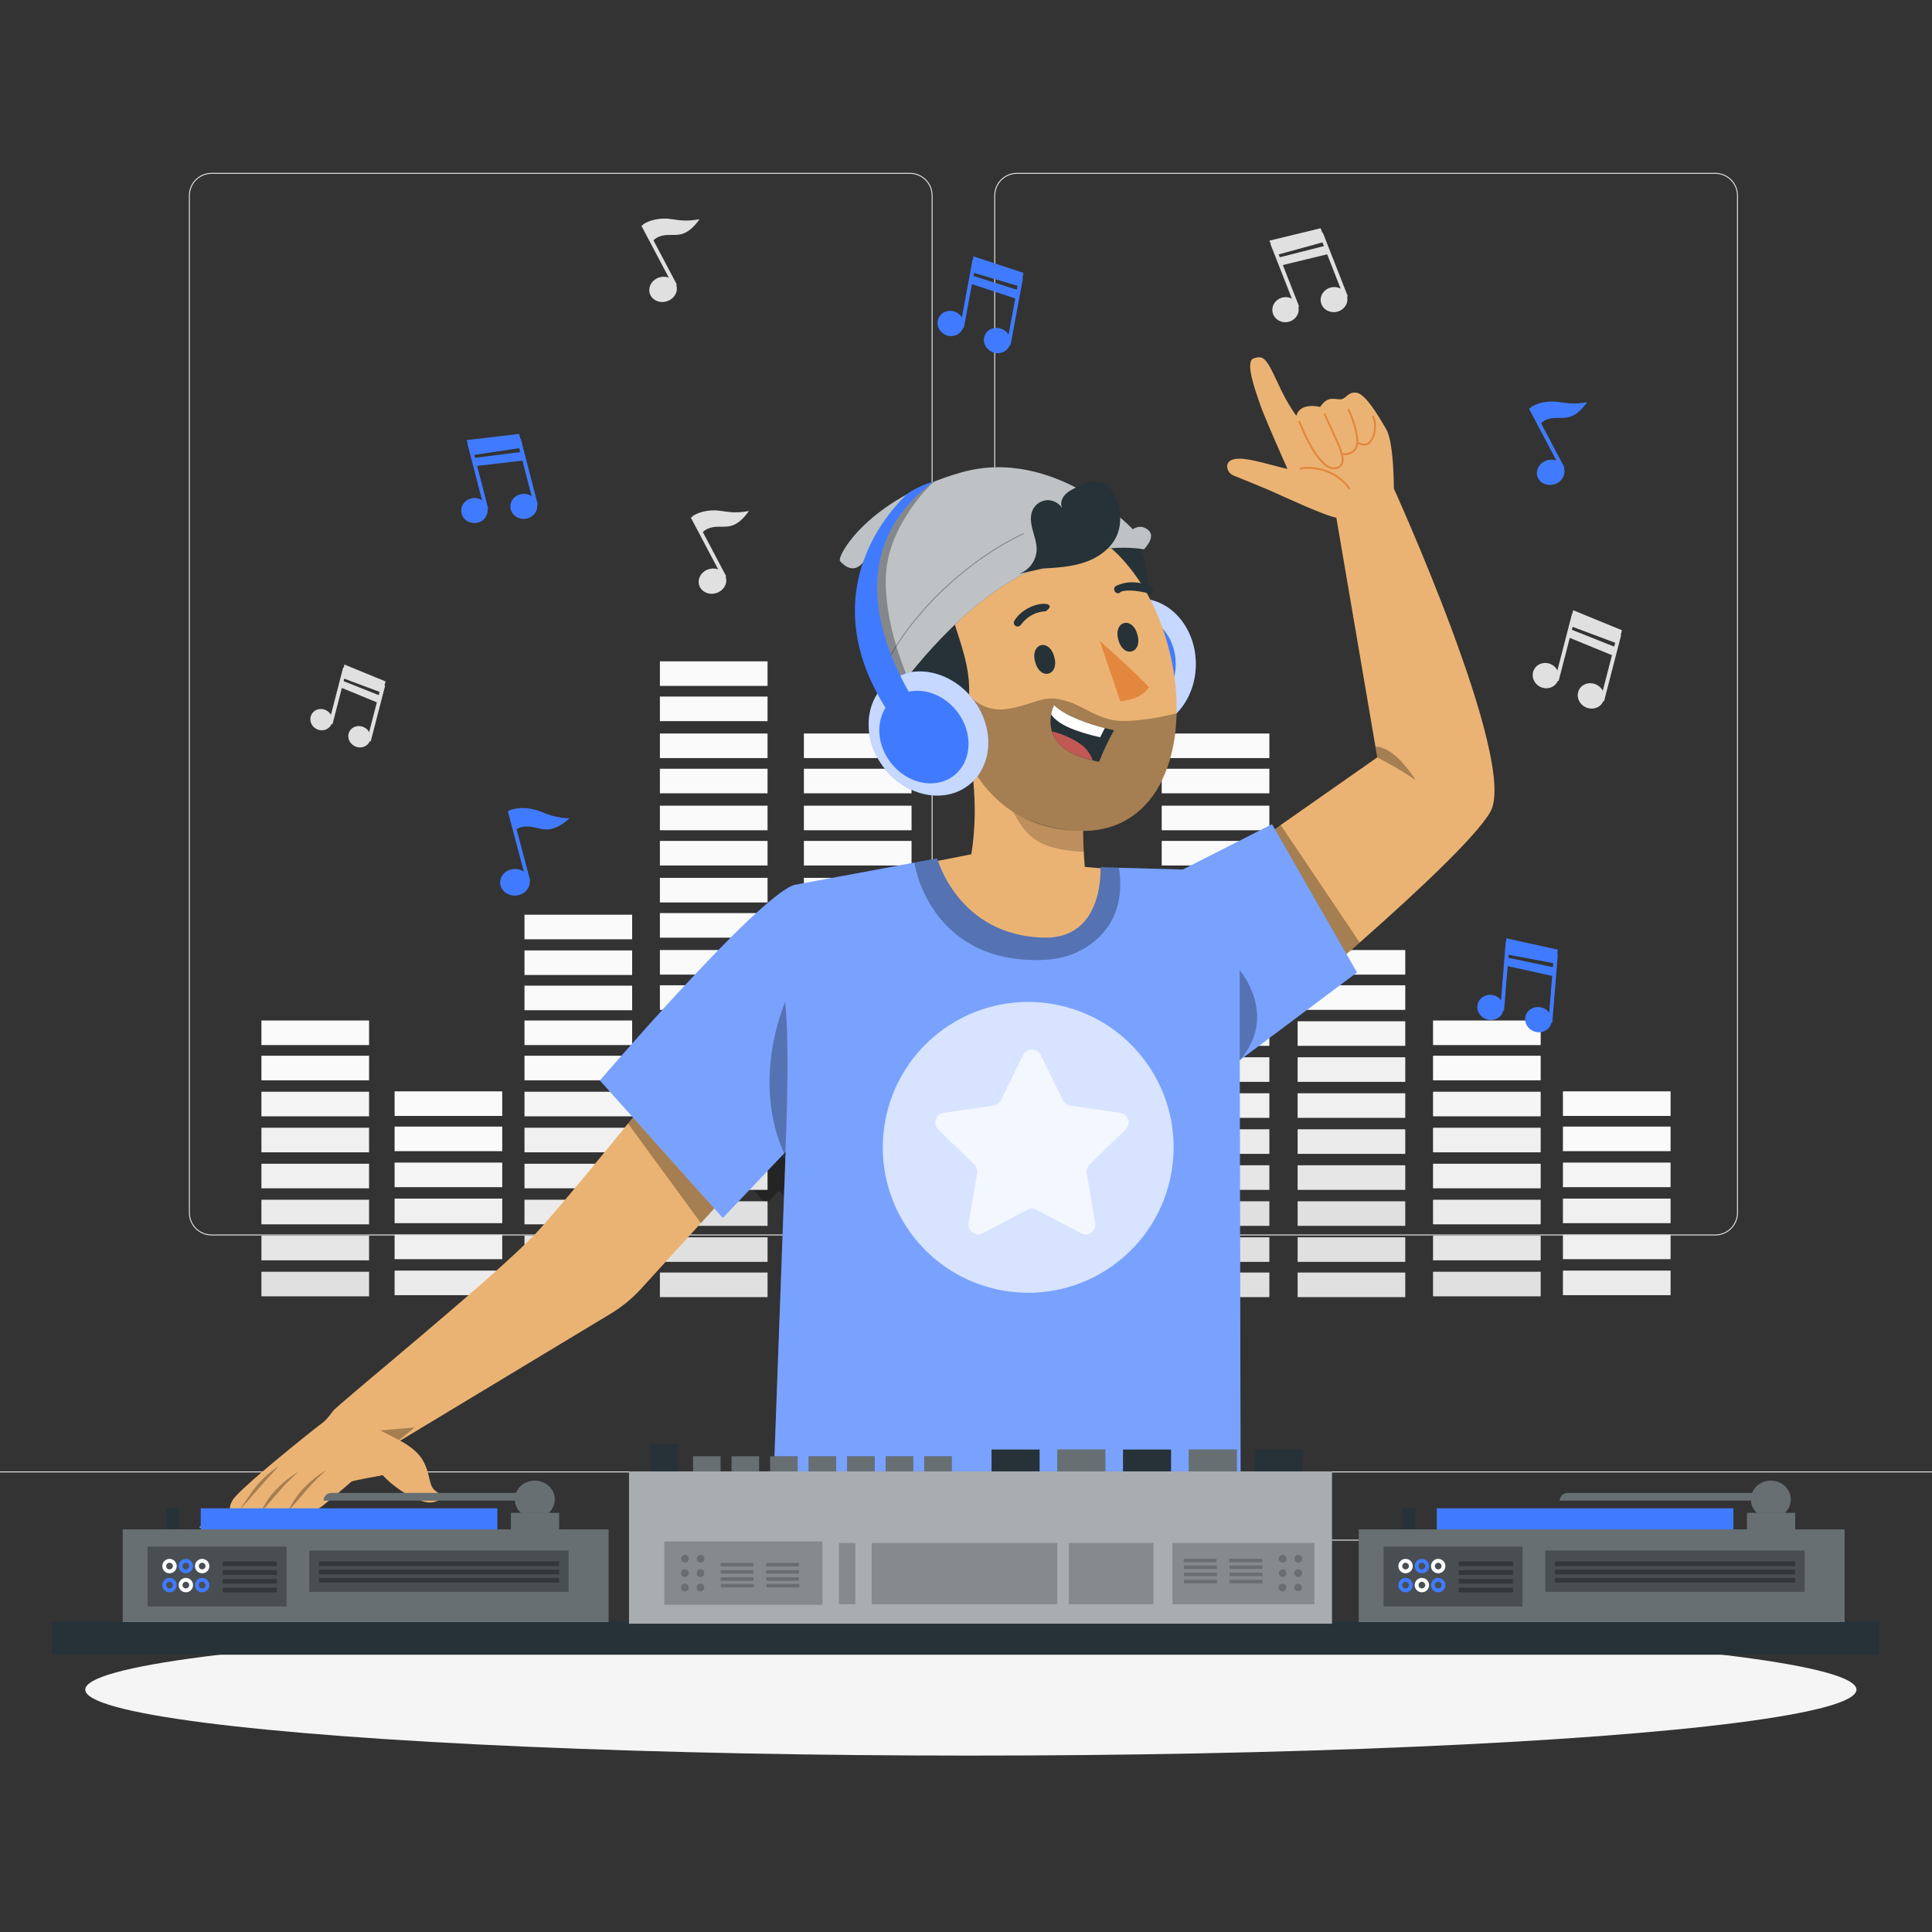 <svg xmlns="http://www.w3.org/2000/svg" viewBox="0 0 500 500"><rect x="0" y="0" width="500" height="500" fill="#333333" stroke="none"/><g id="freepik--background-complete--inject-2"><polygon points="177.248 280.894 209.042 316.447 213.473 311.786 181.803 275.644 177.248 280.894" style="opacity:.3;"></polygon><polygon points="178.124 286.794 198.153 311.786 201.623 308.152 180.371 284.387 178.124 286.794" style="opacity:.3;"></polygon><g><path d="M187.844,149.405c.495,1.718-.652,3.558-2.562,4.107-1.91,.55-3.859-.398-4.354-2.116-.495-1.719,.652-3.558,2.562-4.107,1.91-.55,3.859,.398,4.354,2.116Z" style="fill:#e0e0e0;"></path><line x1="187.511" y1="149.399" x2="179.218" y2="133.71" style="fill:none; stroke:#e0e0e0; stroke-miterlimit:10;"></line><path d="M179.165,133.61s2.363,4.47,2.365,4.474c-.03-.056,.448-.466,.486-.5,.992-.884,2.268-1.21,3.57-1.259,.909-.034,1.822,.027,2.726-.066,2.026-.208,3.57-1.544,4.804-3.078,.099-.123,.196-.248,.291-.373,.14-.185,.279-.372,.406-.567-1.512,.299-3.061,.423-4.601,.314-1.515-.107-2.997-.496-4.523-.473-1.869,.029-3.778,.429-5.376,1.432-.051,.032-.1,.064-.15,.097Z" style="fill:#e0e0e0;"></path></g><g><path d="M175.06,73.892c.495,1.718-.652,3.558-2.562,4.107-1.91,.55-3.859-.398-4.354-2.116-.495-1.719,.652-3.558,2.562-4.108s3.859,.398,4.354,2.116Z" style="fill:#e0e0e0;"></path><line x1="174.727" y1="73.887" x2="166.434" y2="58.198" style="fill:none; stroke:#e0e0e0; stroke-miterlimit:10;"></line><path d="M166.38,58.098s2.363,4.47,2.365,4.474c-.03-.056,.448-.466,.486-.5,.992-.884,2.268-1.21,3.57-1.259,.909-.034,1.822,.027,2.726-.066,2.026-.208,3.57-1.544,4.804-3.078,.099-.123,.196-.248,.291-.373,.14-.185,.28-.372,.406-.567-1.512,.299-3.061,.423-4.601,.315-1.515-.107-2.997-.496-4.523-.473-1.869,.029-3.778,.429-5.376,1.432-.05,.032-.1,.064-.15,.097Z" style="fill:#e0e0e0;"></path></g><g><g><path d="M403.113,176.325c-.77,1.614-2.77,2.261-4.468,1.444-1.698-.817-2.45-2.787-1.681-4.401,.77-1.614,2.77-2.261,4.468-1.444,1.698,.817,2.45,2.787,1.681,4.401Z" style="fill:#e0e0e0;"></path><line x1="402.888" y1="176.109" x2="407.322" y2="158.968" style="fill:none; stroke:#e0e0e0; stroke-miterlimit:10;"></line></g><g><path d="M414.859,181.599c-.77,1.614-2.793,2.25-4.518,1.421-1.726-.83-2.5-2.811-1.73-4.425,.77-1.614,2.792-2.25,4.518-1.42,1.725,.83,2.5,2.811,1.73,4.425Z" style="fill:#e0e0e0;"></path><line x1="414.634" y1="181.382" x2="419.068" y2="164.241" style="fill:none; stroke:#e0e0e0; stroke-miterlimit:10;"></line></g><polygon points="417.554 169.715 405.701 164.854 406.241 162.768 418.127 167.501 417.554 169.715" style="fill:#e0e0e0;"></polygon><polygon points="418.818 166.652 419.757 163.103 407.135 157.929 406.2 161.932 418.818 166.652" style="fill:#e0e0e0;"></polygon></g><g><g><path d="M336.047,79.54c.323,1.759-.917,3.456-2.772,3.791-1.854,.335-3.619-.82-3.943-2.579-.323-1.759,.917-3.456,2.772-3.791,1.854-.335,3.619,.82,3.943,2.579Z" style="fill:#e0e0e0;"></path><line x1="335.738" y1="79.497" x2="329.275" y2="63.014" style="fill:none; stroke:#e0e0e0; stroke-miterlimit:10;"></line></g><g><path d="M348.654,76.922c.323,1.759-.942,3.461-2.826,3.801-1.884,.34-3.674-.81-3.997-2.569-.324-1.759,.942-3.461,2.826-3.8,1.884-.34,3.674,.81,3.997,2.569Z" style="fill:#e0e0e0;"></path><line x1="348.345" y1="76.879" x2="341.882" y2="60.395" style="fill:none; stroke:#e0e0e0; stroke-miterlimit:10;"></line></g><polygon points="343.866 65.716 331.415 68.732 330.629 66.726 343.031 63.587 343.866 65.716" style="fill:#e0e0e0;"></polygon><polygon points="343.093 62.495 341.772 59.069 328.514 62.282 330.105 66.073 343.093 62.495" style="fill:#e0e0e0;"></polygon></g><g><g><path d="M85.75,187.491c-.649,1.36-2.334,1.905-3.765,1.217-1.431-.688-2.065-2.349-1.416-3.709,.649-1.36,2.335-1.905,3.765-1.217,1.431,.688,2.065,2.349,1.416,3.709Z" style="fill:#e0e0e0;"></path><line x1="85.561" y1="187.309" x2="89.297" y2="172.864" style="fill:none; stroke:#e0e0e0; stroke-miterlimit:10;"></line></g><g><path d="M95.649,191.935c-.649,1.36-2.353,1.896-3.808,1.197-1.454-.699-2.107-2.369-1.458-3.729,.649-1.36,2.353-1.896,3.807-1.197,1.454,.699,2.107,2.369,1.458,3.729Z" style="fill:#e0e0e0;"></path><line x1="95.46" y1="191.753" x2="99.196" y2="177.308" style="fill:none; stroke:#e0e0e0; stroke-miterlimit:10;"></line></g><polygon points="97.92 181.92 87.932 177.824 88.386 176.066 98.403 180.055 97.92 181.92" style="fill:#e0e0e0;"></polygon><polygon points="98.985 179.339 99.777 176.349 89.14 171.988 88.352 175.362 98.985 179.339" style="fill:#e0e0e0;"></polygon></g><g><g><rect x="170.783" y="320.21" width="27.859" height="6.36" transform="translate(369.424 646.78) rotate(180)" style="fill:#e0e0e0;"></rect><rect x="170.783" y="329.333" width="27.859" height="6.36" transform="translate(369.424 665.025) rotate(180)" style="fill:#e0e0e0;"></rect><rect x="170.783" y="310.892" width="27.859" height="6.36" transform="translate(369.424 628.145) rotate(180)" style="fill:#e0e0e0;"></rect><rect x="170.783" y="301.575" width="27.859" height="6.36" transform="translate(369.424 609.51) rotate(180)" style="fill:#e6e6e6;"></rect><rect x="170.783" y="292.258" width="27.859" height="6.36" transform="translate(369.424 590.875) rotate(180)" style="fill:#ebebeb;"></rect><rect x="170.783" y="282.94" width="27.859" height="6.36" transform="translate(369.424 572.24) rotate(180)" style="fill:#f0f0f0;"></rect><rect x="170.783" y="273.623" width="27.859" height="6.36" transform="translate(369.424 553.606) rotate(180)" style="fill:#f0f0f0;"></rect><rect x="170.783" y="264.305" width="27.859" height="6.36" transform="translate(369.424 534.971) rotate(180)" style="fill:#f5f5f5;"></rect><rect x="170.783" y="254.988" width="27.859" height="6.36" transform="translate(369.424 516.336) rotate(180)" style="fill:#fafafa;"></rect><rect x="170.783" y="245.87" width="27.859" height="6.36" transform="translate(369.424 498.1) rotate(180)" style="fill:#fafafa;"></rect><rect x="170.783" y="236.309" width="27.859" height="6.36" transform="translate(369.424 478.978) rotate(180)" style="fill:#fafafa;"></rect><rect x="170.783" y="227.191" width="27.859" height="6.36" transform="translate(369.424 460.741) rotate(180)" style="fill:#fafafa;"></rect><rect x="170.783" y="217.63" width="27.859" height="6.36" transform="translate(369.424 441.62) rotate(180)" style="fill:#fafafa;"></rect><rect x="170.783" y="208.512" width="27.859" height="6.36" transform="translate(369.424 423.383) rotate(180)" style="fill:#fafafa;"></rect><rect x="170.783" y="198.951" width="27.859" height="6.36" transform="translate(369.424 404.261) rotate(180)" style="fill:#fafafa;"></rect><rect x="170.783" y="189.833" width="27.859" height="6.36" transform="translate(369.424 386.025) rotate(180)" style="fill:#fafafa;"></rect><rect x="170.783" y="180.272" width="27.859" height="6.36" transform="translate(369.424 366.903) rotate(180)" style="fill:#fafafa;"></rect><rect x="170.783" y="171.154" width="27.859" height="6.36" transform="translate(369.424 348.667) rotate(180)" style="fill:#fafafa;"></rect><rect x="208.048" y="320.21" width="27.859" height="6.36" transform="translate(443.955 646.78) rotate(180)" style="fill:#e0e0e0;"></rect><rect x="208.048" y="329.333" width="27.859" height="6.36" transform="translate(443.955 665.025) rotate(180)" style="fill:#e0e0e0;"></rect><rect x="208.048" y="310.892" width="27.859" height="6.36" transform="translate(443.955 628.145) rotate(180)" style="fill:#e0e0e0;"></rect><rect x="208.048" y="301.575" width="27.859" height="6.36" transform="translate(443.955 609.51) rotate(180)" style="fill:#e6e6e6;"></rect><rect x="208.048" y="292.258" width="27.859" height="6.36" transform="translate(443.955 590.875) rotate(180)" style="fill:#ebebeb;"></rect><rect x="208.048" y="282.94" width="27.859" height="6.36" transform="translate(443.955 572.24) rotate(180)" style="fill:#f0f0f0;"></rect><rect x="208.048" y="273.623" width="27.859" height="6.36" transform="translate(443.955 553.606) rotate(180)" style="fill:#f0f0f0;"></rect><rect x="208.048" y="264.305" width="27.859" height="6.36" transform="translate(443.955 534.971) rotate(180)" style="fill:#f5f5f5;"></rect><rect x="208.048" y="254.988" width="27.859" height="6.36" transform="translate(443.955 516.336) rotate(180)" style="fill:#fafafa;"></rect><rect x="208.048" y="245.87" width="27.859" height="6.36" transform="translate(443.955 498.1) rotate(180)" style="fill:#fafafa;"></rect><rect x="208.048" y="236.309" width="27.859" height="6.36" transform="translate(443.955 478.978) rotate(180)" style="fill:#fafafa;"></rect><rect x="208.048" y="227.191" width="27.859" height="6.36" transform="translate(443.955 460.741) rotate(180)" style="fill:#fafafa;"></rect><rect x="208.048" y="217.63" width="27.859" height="6.36" transform="translate(443.955 441.62) rotate(180)" style="fill:#fafafa;"></rect><rect x="208.048" y="208.512" width="27.859" height="6.36" transform="translate(443.955 423.383) rotate(180)" style="fill:#fafafa;"></rect><rect x="208.048" y="198.951" width="27.859" height="6.36" transform="translate(443.955 404.261) rotate(180)" style="fill:#fafafa;"></rect><rect x="208.048" y="189.833" width="27.859" height="6.36" transform="translate(443.955 386.025) rotate(180)" style="fill:#fafafa;"></rect><rect x="300.652" y="320.21" width="27.859" height="6.36" transform="translate(629.163 646.78) rotate(180)" style="fill:#e0e0e0;"></rect><rect x="300.652" y="329.333" width="27.859" height="6.36" transform="translate(629.163 665.025) rotate(180)" style="fill:#e0e0e0;"></rect><rect x="300.652" y="310.892" width="27.859" height="6.36" transform="translate(629.163 628.145) rotate(180)" style="fill:#e0e0e0;"></rect><rect x="300.652" y="301.575" width="27.859" height="6.36" transform="translate(629.163 609.51) rotate(180)" style="fill:#e6e6e6;"></rect><rect x="300.652" y="292.258" width="27.859" height="6.36" transform="translate(629.163 590.875) rotate(180)" style="fill:#ebebeb;"></rect><rect x="300.652" y="282.94" width="27.859" height="6.36" transform="translate(629.163 572.24) rotate(180)" style="fill:#f0f0f0;"></rect><rect x="300.652" y="273.623" width="27.859" height="6.36" transform="translate(629.163 553.606) rotate(180)" style="fill:#f0f0f0;"></rect><rect x="300.652" y="264.305" width="27.859" height="6.36" transform="translate(629.163 534.971) rotate(180)" style="fill:#f5f5f5;"></rect><rect x="300.652" y="254.988" width="27.859" height="6.36" transform="translate(629.163 516.336) rotate(180)" style="fill:#fafafa;"></rect><rect x="300.652" y="245.87" width="27.859" height="6.36" transform="translate(629.163 498.1) rotate(180)" style="fill:#fafafa;"></rect><rect x="300.652" y="236.309" width="27.859" height="6.36" transform="translate(629.163 478.978) rotate(180)" style="fill:#fafafa;"></rect><rect x="300.652" y="227.191" width="27.859" height="6.36" transform="translate(629.163 460.741) rotate(180)" style="fill:#fafafa;"></rect><rect x="300.652" y="217.63" width="27.859" height="6.36" transform="translate(629.163 441.62) rotate(180)" style="fill:#fafafa;"></rect><rect x="300.652" y="208.512" width="27.859" height="6.36" transform="translate(629.163 423.383) rotate(180)" style="fill:#fafafa;"></rect><rect x="300.652" y="198.951" width="27.859" height="6.36" transform="translate(629.163 404.261) rotate(180)" style="fill:#fafafa;"></rect><rect x="300.652" y="189.833" width="27.859" height="6.36" transform="translate(629.163 386.025) rotate(180)" style="fill:#fafafa;"></rect><rect x="135.737" y="329.129" width="27.859" height="6.36" transform="translate(299.333 664.617) rotate(180)" style="fill:#e0e0e0;"></rect><rect x="135.737" y="319.811" width="27.859" height="6.36" transform="translate(299.333 645.983) rotate(180)" style="fill:#e6e6e6;"></rect><rect x="135.737" y="310.494" width="27.859" height="6.36" transform="translate(299.333 627.348) rotate(180)" style="fill:#ebebeb;"></rect><rect x="135.737" y="301.176" width="27.859" height="6.36" transform="translate(299.333 608.713) rotate(180)" style="fill:#f0f0f0;"></rect><rect x="135.737" y="291.859" width="27.859" height="6.36" transform="translate(299.333 590.078) rotate(180)" style="fill:#f0f0f0;"></rect><rect x="135.737" y="282.541" width="27.859" height="6.36" transform="translate(299.333 571.443) rotate(180)" style="fill:#f5f5f5;"></rect><rect x="135.737" y="273.224" width="27.859" height="6.36" transform="translate(299.333 552.808) rotate(180)" style="fill:#fafafa;"></rect><rect x="135.737" y="264.106" width="27.859" height="6.36" transform="translate(299.333 534.572) rotate(180)" style="fill:#fafafa;"></rect><rect x="135.737" y="255.086" width="27.859" height="6.36" transform="translate(299.333 516.533) rotate(180)" style="fill:#fafafa;"></rect><rect x="135.737" y="245.968" width="27.859" height="6.36" transform="translate(299.333 498.296) rotate(180)" style="fill:#fafafa;"></rect><rect x="135.737" y="236.728" width="27.859" height="6.36" transform="translate(299.333 479.815) rotate(180)" style="fill:#fafafa;"></rect><rect x="67.657" y="329.129" width="27.859" height="6.36" transform="translate(163.173 664.617) rotate(180)" style="fill:#e0e0e0;"></rect><rect x="67.657" y="319.811" width="27.859" height="6.36" transform="translate(163.173 645.983) rotate(180)" style="fill:#e6e6e6;"></rect><rect x="67.657" y="310.494" width="27.859" height="6.36" transform="translate(163.173 627.348) rotate(180)" style="fill:#ebebeb;"></rect><rect x="67.657" y="301.176" width="27.859" height="6.36" transform="translate(163.173 608.713) rotate(180)" style="fill:#f0f0f0;"></rect><rect x="67.657" y="291.859" width="27.859" height="6.36" transform="translate(163.173 590.078) rotate(180)" style="fill:#f0f0f0;"></rect><rect x="67.657" y="282.541" width="27.859" height="6.36" transform="translate(163.173 571.443) rotate(180)" style="fill:#f5f5f5;"></rect><rect x="67.657" y="273.224" width="27.859" height="6.36" transform="translate(163.173 552.808) rotate(180)" style="fill:#fafafa;"></rect><rect x="67.657" y="264.106" width="27.859" height="6.36" transform="translate(163.173 534.572) rotate(180)" style="fill:#fafafa;"></rect><rect x="102.121" y="328.83" width="27.859" height="6.36" transform="translate(232.1 664.019) rotate(180)" style="fill:#ebebeb;"></rect><rect x="102.121" y="319.512" width="27.859" height="6.36" transform="translate(232.1 645.385) rotate(180)" style="fill:#f0f0f0;"></rect><rect x="102.121" y="310.195" width="27.859" height="6.36" transform="translate(232.1 626.75) rotate(180)" style="fill:#f0f0f0;"></rect><rect x="102.121" y="300.877" width="27.859" height="6.36" transform="translate(232.1 608.115) rotate(180)" style="fill:#f5f5f5;"></rect><rect x="102.121" y="291.56" width="27.859" height="6.36" transform="translate(232.1 589.48) rotate(180)" style="fill:#fafafa;"></rect><rect x="102.121" y="282.442" width="27.859" height="6.36" transform="translate(232.1 571.244) rotate(180)" style="fill:#fafafa;"></rect></g><g><rect x="335.822" y="320.21" width="27.859" height="6.36" style="fill:#e0e0e0;"></rect><rect x="335.822" y="329.333" width="27.859" height="6.36" style="fill:#e0e0e0;"></rect><rect x="335.822" y="310.892" width="27.859" height="6.36" style="fill:#e0e0e0;"></rect><rect x="335.822" y="301.575" width="27.859" height="6.36" style="fill:#e6e6e6;"></rect><rect x="335.822" y="292.258" width="27.859" height="6.36" style="fill:#ebebeb;"></rect><rect x="335.822" y="282.94" width="27.859" height="6.36" style="fill:#f0f0f0;"></rect><rect x="335.822" y="273.623" width="27.859" height="6.36" style="fill:#f0f0f0;"></rect><rect x="335.822" y="264.305" width="27.859" height="6.36" style="fill:#f5f5f5;"></rect><rect x="335.822" y="254.988" width="27.859" height="6.36" style="fill:#fafafa;"></rect><rect x="335.822" y="245.87" width="27.859" height="6.36" style="fill:#fafafa;"></rect><rect x="370.868" y="329.129" width="27.859" height="6.36" style="fill:#e0e0e0;"></rect><rect x="370.868" y="319.811" width="27.859" height="6.36" style="fill:#e6e6e6;"></rect><rect x="370.868" y="310.494" width="27.859" height="6.36" style="fill:#ebebeb;"></rect><rect x="370.868" y="301.176" width="27.859" height="6.36" style="fill:#f0f0f0;"></rect><rect x="370.868" y="291.859" width="27.859" height="6.36" style="fill:#f0f0f0;"></rect><rect x="370.868" y="282.541" width="27.859" height="6.36" style="fill:#f5f5f5;"></rect><rect x="370.868" y="273.224" width="27.859" height="6.36" style="fill:#fafafa;"></rect><rect x="370.868" y="264.106" width="27.859" height="6.36" style="fill:#fafafa;"></rect><rect x="404.484" y="328.83" width="27.859" height="6.36" style="fill:#ebebeb;"></rect><rect x="404.484" y="319.512" width="27.859" height="6.36" style="fill:#f0f0f0;"></rect><rect x="404.484" y="310.195" width="27.859" height="6.36" style="fill:#f0f0f0;"></rect><rect x="404.484" y="300.877" width="27.859" height="6.36" style="fill:#f5f5f5;"></rect><rect x="404.484" y="291.56" width="27.859" height="6.36" style="fill:#fafafa;"></rect><rect x="404.484" y="282.442" width="27.859" height="6.36" style="fill:#fafafa;"></rect></g></g><g><g><g><path d="M443.92,319.733h-180.746c-3.232,0-5.862-2.63-5.862-5.862V50.597c0-3.232,2.63-5.862,5.862-5.862h180.746c3.232,0,5.862,2.629,5.862,5.862V313.87c0,3.232-2.63,5.862-5.862,5.862ZM263.174,44.985c-3.095,0-5.612,2.518-5.612,5.612V313.87c0,3.095,2.518,5.612,5.612,5.612h180.746c3.095,0,5.612-2.518,5.612-5.612V50.597c0-3.094-2.518-5.612-5.612-5.612h-180.746Z" style="fill:#e0e0e0;"></path><path d="M235.493,319.733H54.746c-3.232,0-5.862-2.63-5.862-5.862V50.597c0-3.232,2.629-5.862,5.862-5.862H235.493c3.232,0,5.862,2.629,5.862,5.862V313.87c0,3.232-2.63,5.862-5.862,5.862ZM54.746,44.985c-3.094,0-5.612,2.518-5.612,5.612V313.87c0,3.095,2.518,5.612,5.612,5.612H235.493c3.095,0,5.612-2.518,5.612-5.612V50.597c0-3.094-2.518-5.612-5.612-5.612H54.746Z" style="fill:#e0e0e0;"></path></g><rect x="0" y="380.802" width="500" height=".25" style="fill:#e0e0e0;"></rect></g><rect x="51.672" y="395.067" width="16.06" height=".25" style="fill:#e0e0e0;"></rect><rect x="170.352" y="392.357" width="53.53" height=".25" style="fill:#e0e0e0;"></rect><rect x="68.732" y="404.357" width="36.25" height=".25" style="fill:#e0e0e0;"></rect><rect x="378.352" y="392.227" width="43.19" height=".25" style="fill:#e0e0e0;"></rect><rect x="430.452" y="392.227" width="6.33" height=".25" style="fill:#e0e0e0;"></rect><rect x="316.212" y="398.457" width="53.89" height=".25" style="fill:#e0e0e0;"></rect></g></g><g id="freepik--Shadow--inject-2"><ellipse cx="251.26" cy="437.278" rx="229.192" ry="17.07" style="fill:#f5f5f5;"></ellipse></g><g id="freepik--Character--inject-2"><g><g><g><path d="M86.173,365.18c.8-1.334,41.029-33.977,52.233-45.714,11.203-11.737,64.458-79.027,64.458-79.027l.935,51.491-37.847,41.561c-2.31,2.536-4.975,4.724-7.912,6.496l-56.267,33.933-15.6-8.74Z" style="fill:#ebb373;"></path><path d="M112.704,385.843c-1.841-1.227-1.227-4.418-3.314-7.977-2.086-3.559-7.118-5.646-7.118-5.646,0,0-.881-1.862-.756-1.992,.125-.13-15.343-5.048-15.343-5.048,0,0-1.569,2.17-2.418,2.812-4.268,3.228-21.993,17.476-23.589,20.299l-.047,.084c-1.013,1.835-.889,2.929,1.18,2.595l.772-.23c.817,2.644,5.231,.698,5.231,.698,5.277,2.7,7.564-.777,7.564-.777,0,0,.508,1.917,4.333,1.685,1.964-.119,11.413-8.683,11.781-8.928,.368-.245,8.051-1.634,8.051-1.634,4.418,4.664,10.359,7.494,12.937,7.003s2.577-1.718,.736-2.946Z" style="fill:#ebb373;"></path><g style="opacity:.3;"><path d="M77.272,380.898c-4.169,3.631-5.946,6.249-9.72,10.456,0,0,.953-2.598,3.455-5.384,2.958-3.294,6.265-5.072,6.265-5.072Z"></path></g><g style="opacity:.3;"><path d="M84.448,380.489c-4.169,3.631-5.946,6.249-9.72,10.456,0,0,.953-2.598,3.455-5.384,2.958-3.294,6.265-5.073,6.265-5.073Z"></path></g><g style="opacity:.3;"><path d="M72.166,379.392c-3.515,3.789-6.321,7.141-10.095,11.348,0,0,2.593-4.157,4.679-6.645,2.086-2.488,5.416-4.704,5.416-4.704Z"></path></g><polygon points="107.311 369.421 98.408 370.189 103.279 372.697 107.311 369.421" style="opacity:.3;"></polygon></g><polygon points="162.536 290.776 181.391 316.538 184.875 312.712 163.815 289.193 162.536 290.776" style="opacity:.3;"></polygon></g><g><path d="M305.719,235.753l23.281-20.537,27.436-19.208-10.694-62.649,14.56-7.876s32.745,71.859,25.396,84.64-60.797,56.873-60.797,56.873l-19.184-31.243Z" style="fill:#ebb373;"></path><polygon points="331.437 213.51 351.889 243.932 348.1 247.177 329.473 214.521 331.437 213.51" style="opacity:.3;"></polygon><path d="M317.61,120.942c.098,.981,.801,1.796,1.715,2.164,2.237,.9,7.261,2.933,9.886,4.079,2.202,.961,13.87,6.438,16.899,6.843,3.029,.405,14.609-4.318,14.609-4.318,0,0,.355-14.627-1.967-18.63-2.322-4.003-5.481-9.177-7.706-9.447-2.226-.27-2.629,1.52-4.002,1.703-1.373,.183-3.313-1.175-5.391,1.986,0,0-5.126-1.376-6.156,2.271,0,0-2.156-2.666-4.863-8.594-3.047-6.675-3.768-7.002-6.162-6.268-2.394,.734,.431,8.44,1.682,12.057,1.252,3.616,7.036,16.561,7.036,16.561h0c-1.707-.286-5.879-1.621-9.627-2.337-4.191-.801-6.142,.029-5.952,1.93Z" style="fill:#ebb373;"></path><path d="M336.205,108.951c1.478,3.57,3.182,7.653,6.037,10.646,.657,.689,1.436,1.314,2.363,1.534,.927,.219,2.022-.061,2.537-.862,.433-.674,.38-1.547,.217-2.332-.305-1.467-.934-2.844-1.558-4.207-1.03-2.249-2.06-4.497-3.089-6.746" style="fill:none; stroke:#e4873e; stroke-miterlimit:10; stroke-width:.5px;"></path><path d="M347.446,117.447c1.201,.414,3.054-.431,3.541-1.604s.325-2.508,.066-3.752c-.452-2.167-1.176-4.277-2.15-6.264" style="fill:none; stroke:#e4873e; stroke-miterlimit:10; stroke-width:.5px;"></path><path d="M351.303,114.556c.655,.424,2.059,.715,2.71,.285,.651-.43,1.082-1.127,1.371-1.852,.684-1.714,.656-3.699-.075-5.393" style="fill:none; stroke:#e4873e; stroke-miterlimit:10; stroke-width:.5px;"></path><path d="M336.348,121.296c4.836-.953,10.141,1.201,12.944,5.255" style="fill:none; stroke:#e4873e; stroke-miterlimit:10; stroke-width:.5px;"></path><path d="M356.437,196.008s5.956,3.076,9.899,5.869c0,0-5.186-8.652-10.374-8.652l.475,2.782Z" style="opacity:.3;"></path></g><g><ellipse cx="294.945" cy="171.849" rx="14.53" ry="16.931" transform="translate(-.204 .35) rotate(-.068)" style="fill:#407BFF;"></ellipse><ellipse cx="294.945" cy="171.849" rx="14.53" ry="16.931" transform="translate(-.204 .35) rotate(-.068)" style="fill:#fff; opacity:.7;"></ellipse><path d="M304.28,171.838c.008,6.976-4.838,12.637-10.825,12.645-5.987,.007-10.847-5.642-10.855-12.619-.008-6.976,4.838-12.637,10.825-12.645,5.987-.007,10.847,5.643,10.855,12.619Z" style="fill:#407BFF;"></path></g><path d="M241.568,222.972c.423,0,9.808-1.888,9.808-1.888l29.116,3.256s12.425,.972,12.143,1.395c-.282,.423-13.571,27.689-13.571,27.689l-16.208-2.397s-17.968-5.312-17.09-5.616-4.197-22.438-4.197-22.438Z" style="fill:#ebb373;"></path><g><g><g><g><path d="M247.96,233.122s7.533-14.913,2.653-39.612c2.989-1.396-.964-7.578-.839-10.049l31.172,23.243c-1.446,7.636,.019,22.763,1.118,29.193l-12.021,10.923-22.083-13.698Z" style="fill:#ebb373;"></path><path d="M280.133,211.277l-18.077-1.44c3.047,5.362,5.19,10.07,18.424,10.612,0,0,.112-6.615-.347-9.172Z" style="opacity:.2;"></path></g><g><path d="M292.583,137.704c5.554,6.548,7.969,25.452-4.699,24.851-12.668-.601-4.847-36.106,4.699-24.851Z" style="fill:#263238;"></path><path d="M240.647,172.969c7.009,19.89,10.956,31.247,24.132,38.626,55.166,22.384,48.764-72.084,6.11-77.496-21.767-2.18-37.25,18.981-30.242,38.87Z" style="fill:#ebb373;"></path><path d="M249.833,178.777s3.703,5.849,10.916,4.683c7.213-1.166,8.866-3.665,14.426-2.265,5.56,1.4,9.212,5.502,15.802,5.405,6.589-.098,13.54-2.01,13.54-2.01,0,0,.101,5.521-1.707,11.816-.942,3.278-2.522,6.763-4.646,9.793-3.504,4.999-9.214,8.744-17.823,8.821-23.849,.212-30.509-20.194-30.509-20.194v-16.05Z" style="opacity:.3;"></path><path d="M224.114,147.657c2.857-19.398,34.363-18.421,43.796-14.945,1.409,.519-12.781,13.555-11.882,12.902l-7.029,4.917c-9.903,5.017,7.964,20.984-.553,38.306-18.847-2.437-25.784-27.032-24.332-41.18Z" style="fill:#263238;"></path><path d="M234.241,192.713c5.451,10.162,25.223,12.847,20.088-2.839-4.041-15.432-27.998-15.33-20.088,2.839Z" style="fill:#ebb373;"></path><path d="M267.925,171.38c1.357,4.903,6.333,3.385,4.897-1.447-1.356-4.903-6.331-3.384-4.897,1.447Z" style="fill:#263238;"></path><path d="M289.448,165.643c1.356,4.903,6.332,3.385,4.897-1.447-1.356-4.904-6.332-3.384-4.897,1.447Z" style="fill:#263238;"></path><path d="M284.584,165.822s9.489,8.426,12.785,12.019c-2.142,3.426-7.451,3.639-7.451,3.639l-5.334-15.658Z" style="fill:#e4873e;"></path><path d="M263.245,162.148c.349,.039,.71-.107,.934-.414,2.663-3.646,6.375-3.518,6.412-3.517,4.025-2.664-4.348-3.236-8.037,2.342-.464,.599-.054,1.526,.691,1.589Z" style="fill:#263238;"></path></g><path d="M240.29,185.114c2.625-5.362,9.645-.729,10.97,3.431" style="fill:none; opacity:.2; stroke:#000; stroke-linecap:round; stroke-linejoin:round; stroke-width:.5px;"></path></g><path d="M297.996,153.791c.692-.346,.713-1.431,.014-1.784-4.878-2.668-8.954-.46-9.149-.385-1.144,.602-.204,2.415,.943,1.784,.535-.863,4.466-.786,8.193,.386Z" style="fill:#263238;"></path></g><path d="M232.246,178.688s13.982-19.968,31.051-29.276c18.898-10.306,32.746-7.24,32.746-7.24,0,0,3.238-3.171,1.156-4.969-2.082-1.797-4.021-.224-4.021-.224,0,0-20.273-21.602-44.48-14.696-24.207,6.906-32.265,21.855-31.286,22.941,4.978,5.521,7.838-3.046,7.838-3.046,0,0-5.885,7.848,.897,23.883l2.006,6.277s-1.658,7.325,4.094,6.348Z" style="fill:#263238;"></path><path d="M232.246,178.688s13.982-19.968,31.051-29.276c18.898-10.306,32.746-7.24,32.746-7.24,0,0,3.238-3.171,1.156-4.969-2.082-1.797-4.021-.224-4.021-.224,0,0-20.273-21.602-44.48-14.696-24.207,6.906-32.265,21.855-31.286,22.941,4.978,5.521,7.838-3.046,7.838-3.046,0,0-5.885,7.848,.897,23.883l2.006,6.277s-1.658,7.325,4.094,6.348Z" style="fill:#fff; opacity:.7;"></path><path d="M263.701,148.514c2.588-.876,4.501-3.461,4.582-6.192,.053-1.795-.604-3.522-1.063-5.258-.459-1.736-.704-3.665,.115-5.263,.701-1.366,2.173-2.301,3.707-2.355,1.534-.054,3.068,.776,3.863,2.09-.575-1.08-.178-2.47,.625-3.393,.803-.923,1.934-1.482,3.034-2.017,1.981-.964,4.201-1.952,6.312-1.32,2.111,.632,3.449,2.72,4.185,4.798,.95,2.679,1.202,5.683,.236,8.357-1.291,3.577-4.602,6.125-8.176,7.425-3.574,1.3-7.433,1.53-11.23,1.747" style="fill:#263238;"></path><path d="M229.297,171.849c7.039-13.822,21.575-27.203,35.631-33.762" style="fill:none; opacity:.3; stroke:#000; stroke-miterlimit:10; stroke-width:.25px;"></path><g><path d="M288.31,189.019c-1.484,2.616-2.776,5.336-3.866,8.139-.514-.108-1.044-.206-1.554-.34-7.024-1.573-9.774-4.612-10.656-7.527-.407-1.433-.472-2.941-.189-4.404,.14-.828,.394-1.632,.755-2.39,3.228,3.062,9.645,5.031,13.129,5.936,1.519,.32,2.383,.585,2.383,.585Z" style="fill:#263238;"></path><path d="M285.922,188.435l-1.208,2.372c-6.595-1.494-11.04-3.412-12.675-5.918,.14-.828,.394-1.632,.755-2.39,3.249,3.092,9.645,5.032,13.128,5.937Z" style="fill:#fff;"></path><path d="M282.804,196.767c-7.024-1.574-9.689-4.561-10.571-7.476,2.658,.646,5.096,1.706,7.366,3.231,1.484,1.047,2.604,2.53,3.205,4.244Z" style="fill:#c15854;"></path></g></g><g><path d="M251.735,180.877c5.76,7.366,5.306,17.345-1.015,22.288-6.321,4.943-16.115,2.979-21.875-4.386s-5.306-17.344,1.015-22.288c6.321-4.943,16.115-2.979,21.875,4.386Z" style="fill:#407BFF;"></path><path d="M251.735,180.877c5.76,7.366,5.306,17.345-1.015,22.288-6.321,4.943-16.115,2.979-21.875-4.386s-5.306-17.344,1.015-22.288c6.321-4.943,16.115-2.979,21.875,4.386Z" style="fill:#fff; opacity:.7;"></path><path d="M247.644,184.077c4.298,5.495,3.958,12.94-.757,16.628-4.716,3.688-12.023,2.223-16.32-3.273-4.298-5.495-3.959-12.94,.757-16.628,4.716-3.688,12.023-2.223,16.32,3.272Z" style="fill:#407BFF;"></path></g><path d="M234.451,174.217s-5.883-13.428-5.154-25.703c.788-13.29,12.403-23.907,12.403-23.907,0,0-17.327,7.513-16.116,26.086s6.54,24.629,6.54,24.629l2.327-1.105Z" style="opacity:.3;"></path><path d="M241.699,124.607c-2.451,.71-4.666,1.686-6.602,2.979,0,0-29.927,25.098-1.797,61.48l6.855-2.465s-30.582-38.506,1.544-61.994Z" style="fill:#407BFF;"></path><path d="M284.803,224.447l21.292,.593,23.104-11.726,21.978,38.358-30.341,22.713,.285,133.355h-121.824l4.022-109.654-16.259,17.102-31.793-35.553s40.799-47.67,50.301-50.613l36.975-6.867s5.326,19.869,27.442,20.522c15.978,.471,14.817-18.229,14.817-18.229Z" style="fill:#407BFF;"></path><path d="M284.803,224.447l21.292,.593,23.104-11.726,21.978,38.358-30.341,22.713,.285,133.355h-121.824l4.022-109.654-16.259,17.102-31.793-35.553s40.799-47.67,50.301-50.613l36.975-6.867s5.326,19.869,27.442,20.522c15.978,.471,14.817-18.229,14.817-18.229Z" style="fill:#fff; opacity:.3;"></path><g style="opacity:.3;"><path d="M203.218,299.125s1.307-26.551,0-39.826c0,0-9.15,20.388,0,39.826Z"></path></g><path d="M282.496,244.204c4.419-3.334,8.69-9.296,7.083-19.625l-4.776-.133s1.161,18.701-14.817,18.229c-22.117-.652-27.442-20.522-27.442-20.522l-5.84,1.085c-.192,.036,3.804,26.416,33.456,25.191,4.44-.183,8.789-1.55,12.337-4.226Z" style="opacity:.3;"></path><path d="M269.315,273.016l5.785,11.723c.366,.742,1.075,1.257,1.894,1.376l12.937,1.88c2.063,.3,2.887,2.835,1.394,4.29l-9.361,9.125c-.593,.578-.863,1.411-.723,2.226l2.21,12.884c.352,2.055-1.804,3.622-3.65,2.652l-11.571-6.083c-.733-.385-1.608-.385-2.341,0l-11.571,6.083c-1.845,.97-4.002-.597-3.65-2.652l2.21-12.884c.14-.816-.131-1.649-.723-2.226l-9.361-9.125c-1.493-1.455-.669-3.99,1.394-4.29l12.937-1.88c.819-.119,1.528-.634,1.894-1.376l5.785-11.723c.923-1.869,3.589-1.869,4.511,0Z" style="fill:#fff; opacity:.7;"></path><circle cx="266.097" cy="296.932" r="37.633" transform="translate(-70.039 511.384) rotate(-80.672)" style="fill:#fff; opacity:.7;"></circle><path d="M320.836,274.384v-23.308s10.141,11.784,0,23.308Z" style="opacity:.3;"></path></g></g><g id="freepik--Device--inject-2"><rect x="13.322" y="419.627" width="472.933" height="8.614" style="fill:#263238;"></rect><g><rect x="162.786" y="380.79" width="181.939" height="39.418" style="fill:#263238;"></rect><rect x="162.786" y="380.79" width="181.939" height="39.418" style="fill:#fff; opacity:.6;"></rect><rect x="168.338" y="373.656" width="7.134" height="7.134" style="fill:#263238;"></rect><rect x="179.355" y="376.877" width="7.134" height="3.913" style="fill:#263238;"></rect><rect x="189.326" y="376.877" width="7.134" height="3.913" style="fill:#263238;"></rect><rect x="199.297" y="376.877" width="7.134" height="3.913" style="fill:#263238;"></rect><rect x="209.268" y="376.877" width="7.134" height="3.913" style="fill:#263238;"></rect><rect x="219.239" y="376.877" width="7.134" height="3.913" style="fill:#263238;"></rect><rect x="229.21" y="376.877" width="7.134" height="3.913" style="fill:#263238;"></rect><rect x="239.181" y="376.877" width="7.134" height="3.913" style="fill:#263238;"></rect><rect x="179.355" y="376.877" width="7.134" height="3.913" style="fill:#fff; opacity:.3;"></rect><rect x="189.326" y="376.877" width="7.134" height="3.913" style="fill:#fff; opacity:.3;"></rect><rect x="199.297" y="376.877" width="7.134" height="3.913" style="fill:#fff; opacity:.3;"></rect><rect x="209.268" y="376.877" width="7.134" height="3.913" style="fill:#fff; opacity:.3;"></rect><rect x="219.239" y="376.877" width="7.134" height="3.913" style="fill:#fff; opacity:.3;"></rect><rect x="229.21" y="376.877" width="7.134" height="3.913" style="fill:#fff; opacity:.3;"></rect><rect x="239.181" y="376.877" width="7.134" height="3.913" style="fill:#fff; opacity:.3;"></rect><rect x="256.611" y="375.136" width="12.44" height="5.654" style="fill:#263238;"></rect><rect x="273.624" y="375.136" width="12.44" height="5.654" style="fill:#263238;"></rect><rect x="290.637" y="375.136" width="12.44" height="5.654" style="fill:#263238;"></rect><rect x="307.65" y="375.136" width="12.44" height="5.654" style="fill:#263238;"></rect><rect x="324.662" y="375.136" width="12.44" height="5.654" style="fill:#263238;"></rect><rect x="171.906" y="398.92" width="40.93" height="16.401" style="opacity:.2;"></rect><g style="opacity:.2;"><path d="M178.275,403.394c0,.552-.448,1-1,1s-1-.448-1-1,.448-1,1-1,1,.448,1,1Z"></path><circle cx="177.224" cy="407.12" r="1"></circle><circle cx="177.224" cy="410.847" r="1"></circle><path d="M182.323,403.394c0,.552-.448,1-1,1s-1-.448-1-1,.448-1,1-1,1,.448,1,1Z"></path><circle cx="181.272" cy="407.12" r="1"></circle><circle cx="181.272" cy="410.847" r="1"></circle><rect x="186.49" y="404.478" width="8.526" height=".914"></rect><rect x="186.49" y="406.335" width="8.526" height=".914"></rect><rect x="186.49" y="408.192" width="8.526" height=".914"></rect><rect x="198.293" y="404.478" width="8.526" height=".914"></rect><rect x="198.293" y="406.335" width="8.526" height=".914"></rect><rect x="198.293" y="408.192" width="8.526" height=".914"></rect><rect x="186.561" y="409.91" width="8.526" height=".914"></rect><rect x="198.364" y="409.91" width="8.526" height=".914"></rect></g><g style="opacity:.2;"><path d="M334.943,410.847c0-.552,.448-1,1-1s1,.448,1,1-.448,1-1,1-1-.448-1-1Z"></path><circle cx="335.994" cy="407.12" r="1"></circle><circle cx="335.994" cy="403.394" r="1"></circle><circle cx="331.895" cy="410.847" r="1"></circle><path d="M330.946,407.12c0-.552,.448-1,1-1s1,.448,1,1-.448,1-1,1-1-.448-1-1Z"></path><path d="M330.946,403.394c0-.552,.448-1,1-1s1,.448,1,1-.448,1-1,1-1-.448-1-1Z"></path><rect x="318.203" y="408.849" width="8.526" height=".914" transform="translate(644.931 818.611) rotate(180)"></rect><rect x="318.203" y="406.992" width="8.526" height=".914" transform="translate(644.931 814.897) rotate(180)"></rect><rect x="318.203" y="405.134" width="8.526" height=".914" transform="translate(644.931 811.182) rotate(180)"></rect><rect x="306.4" y="408.849" width="8.526" height=".914" transform="translate(621.325 818.611) rotate(180)"></rect><rect x="306.4" y="406.992" width="8.526" height=".914" transform="translate(621.325 814.897) rotate(180)"></rect><rect x="306.4" y="405.134" width="8.526" height=".914" transform="translate(621.325 811.182) rotate(180)"></rect><rect x="318.131" y="403.417" width="8.526" height=".914" transform="translate(644.788 807.747) rotate(180)"></rect><rect x="306.328" y="403.417" width="8.526" height=".914" transform="translate(621.182 807.747) rotate(180)"></rect></g><rect x="273.624" y="375.136" width="12.44" height="5.654" style="fill:#fff; opacity:.3;"></rect><rect x="307.65" y="375.136" width="12.44" height="5.654" style="fill:#fff; opacity:.3;"></rect><rect x="217.111" y="399.324" width="4.256" height="15.849" style="opacity:.2;"></rect><rect x="225.598" y="399.324" width="48.027" height="15.849" style="opacity:.2;"></rect><rect x="276.608" y="399.324" width="21.919" height="15.849" style="opacity:.2;"></rect><rect x="303.426" y="399.324" width="36.728" height="15.849" style="opacity:.2;"></rect></g><g><path d="M143.581,388.052c0,2.692-2.317,4.873-5.175,4.873s-5.175-2.182-5.175-4.873,2.317-4.873,5.175-4.873,5.175,2.182,5.175,4.873Z" style="fill:#263238;"></path><path d="M143.581,388.052c0,2.692-2.317,4.873-5.175,4.873s-5.175-2.182-5.175-4.873,2.317-4.873,5.175-4.873,5.175,2.182,5.175,4.873Z" style="fill:#fff; opacity:.3;"></path><g><path d="M134.582,386.368h-48.829c-1.103,0-1.998,.894-1.998,1.997h0s50.875-.016,50.827,0v-1.997Z" style="fill:#263238;"></path><path d="M134.582,386.368h-48.829c-1.103,0-1.998,.894-1.998,1.997h0s50.875-.016,50.827,0v-1.997Z" style="fill:#fff; opacity:.3;"></path></g><rect x="31.751" y="395.798" width="125.751" height="24.001" style="fill:#263238;"></rect><rect x="31.751" y="395.798" width="125.751" height="24.001" style="fill:#fff; opacity:.3;"></rect><rect x="51.947" y="390.346" width="76.77" height="5.452" style="fill:#407BFF;"></rect><rect x="132.226" y="391.522" width="12.48" height="4.276" style="fill:#263238;"></rect><rect x="42.98" y="390.346" width="3.349" height="5.452" style="fill:#263238;"></rect><rect x="38.188" y="400.26" width="35.968" height="15.48" style="opacity:.3;"></rect><rect x="80.031" y="401.273" width="67.12" height="10.698" style="opacity:.3;"></rect><g><path d="M45.236,405.3c0,.754-.611,1.365-1.365,1.365s-1.365-.611-1.365-1.365,.611-1.365,1.365-1.365,1.365,.611,1.365,1.365Z" style="fill:none; stroke:#fff; stroke-miterlimit:10;"></path><path d="M49.46,405.3c0,.754-.611,1.365-1.365,1.365s-1.365-.611-1.365-1.365,.611-1.365,1.365-1.365,1.365,.611,1.365,1.365Z" style="fill:none; stroke:#407BFF; stroke-miterlimit:10;"></path><path d="M53.683,405.3c0,.754-.611,1.365-1.365,1.365s-1.365-.611-1.365-1.365,.611-1.365,1.365-1.365,1.365,.611,1.365,1.365Z" style="fill:none; stroke:#fff; stroke-miterlimit:10;"></path><g><circle cx="43.87" cy="410.225" r="1.365" style="fill:none; stroke:#407BFF; stroke-miterlimit:10;"></circle><path d="M49.46,410.225c0,.754-.611,1.365-1.365,1.365s-1.365-.611-1.365-1.365,.611-1.365,1.365-1.365,1.365,.611,1.365,1.365Z" style="fill:none; stroke:#fff; stroke-miterlimit:10;"></path><circle cx="52.318" cy="410.225" r="1.365" style="fill:none; stroke:#407BFF; stroke-miterlimit:10;"></circle></g></g><rect x="57.624" y="404.114" width="14.024" height="1.185" style="opacity:.3;"></rect><rect x="82.512" y="404.114" width="62.195" height="1.185" style="opacity:.3;"></rect><rect x="82.512" y="406.241" width="62.195" height="1.185" style="opacity:.3;"></rect><rect x="82.512" y="408.368" width="62.195" height="1.185" style="opacity:.3;"></rect><rect x="57.624" y="406.377" width="14.024" height="1.185" style="opacity:.3;"></rect><rect x="57.624" y="408.641" width="14.024" height="1.185" style="opacity:.3;"></rect><rect x="57.624" y="410.904" width="14.024" height="1.185" style="opacity:.3;"></rect><rect x="132.226" y="391.522" width="12.48" height="4.276" style="fill:#fff; opacity:.3;"></rect></g><g><ellipse cx="458.293" cy="388.052" rx="5.175" ry="4.873" style="fill:#263238;"></ellipse><ellipse cx="458.293" cy="388.052" rx="5.175" ry="4.873" style="fill:#fff; opacity:.3;"></ellipse><g><path d="M454.469,386.368h-48.829c-1.103,0-1.998,.894-1.998,1.997h0s50.875-.016,50.827,0l-0-1.997Z" style="fill:#263238;"></path><path d="M454.469,386.368h-48.829c-1.103,0-1.998,.894-1.998,1.997h0s50.875-.016,50.827,0l-0-1.997Z" style="fill:#fff; opacity:.3;"></path></g><rect x="351.639" y="395.798" width="125.751" height="24.001" style="fill:#263238;"></rect><rect x="351.639" y="395.798" width="125.751" height="24.001" style="fill:#fff; opacity:.3;"></rect><rect x="371.834" y="390.346" width="76.77" height="5.452" style="fill:#407BFF;"></rect><rect x="452.114" y="391.522" width="12.48" height="4.276" style="fill:#263238;"></rect><rect x="362.867" y="390.346" width="3.349" height="5.452" style="fill:#263238;"></rect><rect x="358.075" y="400.26" width="35.968" height="15.48" style="opacity:.3;"></rect><rect x="399.918" y="401.273" width="67.12" height="10.698" style="opacity:.3;"></rect><g><path d="M365.123,405.3c0,.754-.611,1.365-1.365,1.365s-1.365-.611-1.365-1.365,.611-1.365,1.365-1.365,1.365,.611,1.365,1.365Z" style="fill:none; stroke:#fff; stroke-miterlimit:10;"></path><path d="M369.347,405.3c0,.754-.611,1.365-1.365,1.365s-1.365-.611-1.365-1.365,.611-1.365,1.365-1.365,1.365,.611,1.365,1.365Z" style="fill:none; stroke:#407BFF; stroke-miterlimit:10;"></path><path d="M373.57,405.3c0,.754-.611,1.365-1.365,1.365s-1.365-.611-1.365-1.365,.611-1.365,1.365-1.365,1.365,.611,1.365,1.365Z" style="fill:none; stroke:#fff; stroke-miterlimit:10;"></path><g><circle cx="363.758" cy="410.225" r="1.365" style="fill:none; stroke:#407BFF; stroke-miterlimit:10;"></circle><circle cx="367.981" cy="410.225" r="1.365" style="fill:none; stroke:#fff; stroke-miterlimit:10;"></circle><circle cx="372.205" cy="410.225" r="1.365" style="fill:none; stroke:#407BFF; stroke-miterlimit:10;"></circle></g></g><rect x="377.511" y="404.114" width="14.024" height="1.185" style="opacity:.3;"></rect><rect x="402.399" y="404.114" width="62.195" height="1.185" style="opacity:.3;"></rect><rect x="402.399" y="406.241" width="62.195" height="1.185" style="opacity:.3;"></rect><rect x="402.399" y="408.368" width="62.195" height="1.185" style="opacity:.3;"></rect><rect x="377.511" y="406.377" width="14.024" height="1.185" style="opacity:.3;"></rect><rect x="377.511" y="408.641" width="14.024" height="1.185" style="opacity:.3;"></rect><rect x="377.511" y="410.904" width="14.024" height="1.185" style="opacity:.3;"></rect><rect x="452.114" y="391.522" width="12.48" height="4.276" style="fill:#fff; opacity:.3;"></rect></g></g><g id="freepik--Musical_notes--inject-2"><g><path d="M137.081,228.127c.101,1.898-1.528,3.528-3.637,3.64-2.11,.112-3.902-1.336-4.002-3.235-.101-1.898,1.528-3.528,3.637-3.64,2.11-.112,3.902,1.336,4.003,3.235Z" style="fill:#407BFF;"></path><line x1="136.738" y1="228.042" x2="131.906" y2="209.807" style="fill:none; stroke:#407BFF; stroke-miterlimit:10;"></line><path d="M131.875,209.69l1.378,5.2c-.017-.065,.576-.375,.624-.401,1.239-.678,2.639-.71,3.999-.449,.95,.182,1.881,.464,2.84,.585,2.148,.27,4.068-.744,5.713-2.037,.132-.104,.262-.209,.391-.317,.19-.158,.379-.319,.556-.49-1.638-.052-3.272-.295-4.84-.776-1.543-.474-2.985-1.232-4.571-1.573-1.943-.418-4.015-.461-5.911,.195-.06,.021-.119,.042-.178,.064Z" style="fill:#407BFF;"></path></g><g><path d="M404.775,121.237c.495,1.719-.652,3.558-2.562,4.108-1.91,.55-3.859-.398-4.354-2.116-.495-1.718,.652-3.558,2.562-4.107,1.91-.55,3.859,.398,4.354,2.116Z" style="fill:#407BFF;"></path><line x1="404.442" y1="121.231" x2="396.149" y2="105.542" style="fill:none; stroke:#407BFF; stroke-miterlimit:10;"></line><path d="M396.096,105.442s2.363,4.47,2.365,4.474c-.03-.056,.448-.466,.486-.5,.992-.884,2.268-1.21,3.57-1.259,.909-.034,1.822,.027,2.726-.066,2.026-.208,3.571-1.544,4.804-3.078,.099-.123,.196-.248,.292-.373,.14-.185,.279-.372,.406-.567-1.512,.299-3.061,.423-4.601,.314-1.515-.107-2.997-.496-4.523-.473-1.869,.029-3.778,.429-5.376,1.432-.05,.032-.1,.064-.15,.096Z" style="fill:#407BFF;"></path></g><g><g><path d="M249.194,84.972c-.655,1.664-2.605,2.449-4.356,1.754-1.751-.696-2.639-2.609-1.984-4.273,.655-1.664,2.605-2.45,4.356-1.754,1.751,.696,2.639,2.609,1.984,4.273Z" style="fill:#407BFF;"></path><line x1="248.954" y1="84.772" x2="252.177" y2="67.362" style="fill:none; stroke:#407BFF; stroke-miterlimit:10;"></line></g><g><path d="M261.281,89.41c-.655,1.664-2.628,2.44-4.407,1.734-1.779-.707-2.691-2.629-2.036-4.293,.655-1.664,2.628-2.44,4.407-1.733,1.779,.707,2.691,2.629,2.036,4.293Z" style="fill:#407BFF;"></path><line x1="261.041" y1="89.21" x2="264.264" y2="71.8" style="fill:none; stroke:#407BFF; stroke-miterlimit:10;"></line></g><polygon points="263.137 77.366 250.973 73.348 251.365 71.229 263.553 75.118 263.137 77.366" style="fill:#407BFF;"></polygon><polygon points="264.183 74.223 264.872 70.617 251.918 66.339 251.266 70.398 264.183 74.223" style="fill:#407BFF;"></polygon></g><g><g><path d="M126.185,131.933c.109,1.785-1.327,3.32-3.208,3.429-1.881,.109-3.494-1.25-3.603-3.035-.109-1.785,1.327-3.321,3.208-3.429,1.881-.109,3.494,1.25,3.603,3.035Z" style="fill:#407BFF;"></path><line x1="125.883" y1="131.853" x2="121.452" y2="114.711" style="fill:none; stroke:#407BFF; stroke-miterlimit:10;"></line></g><g><path d="M139.015,130.851c.109,1.785-1.352,3.322-3.263,3.433-1.911,.111-3.55-1.246-3.659-3.032-.109-1.785,1.351-3.322,3.263-3.433,1.911-.111,3.55,1.246,3.659,3.032Z" style="fill:#407BFF;"></path><line x1="138.714" y1="130.771" x2="134.282" y2="113.63" style="fill:none; stroke:#407BFF; stroke-miterlimit:10;"></line></g><polygon points="135.611 119.151 122.888 120.646 122.348 118.559 135.039 116.937 135.611 119.151" style="fill:#407BFF;"></polygon><polygon points="135.231 115.859 134.333 112.3 120.784 113.893 121.907 117.848 135.231 115.859" style="fill:#407BFF;"></polygon></g><g><g><path d="M389.011,261.646c-.482,1.722-2.342,2.702-4.154,2.189-1.813-.513-2.892-2.326-2.41-4.048,.482-1.722,2.342-2.703,4.154-2.189,1.813,.513,2.892,2.326,2.41,4.048Z" style="fill:#407BFF;"></path><line x1="388.753" y1="261.472" x2="390.183" y2="243.824" style="fill:none; stroke:#407BFF; stroke-miterlimit:10;"></line></g><g><path d="M401.488,264.828c-.482,1.722-2.366,2.696-4.208,2.174-1.842-.522-2.945-2.341-2.463-4.063,.482-1.722,2.365-2.696,4.208-2.174,1.842,.522,2.945,2.341,2.463,4.063Z" style="fill:#407BFF;"></path><line x1="401.229" y1="264.654" x2="402.659" y2="247.007" style="fill:none; stroke:#407BFF; stroke-miterlimit:10;"></line></g><polygon points="402.106 252.659 389.595 249.902 389.769 247.754 402.291 250.379 402.106 252.659" style="fill:#407BFF;"></polygon><polygon points="402.826 249.424 403.143 245.767 389.821 242.833 389.586 246.937 402.826 249.424" style="fill:#407BFF;"></polygon></g></g></svg>
